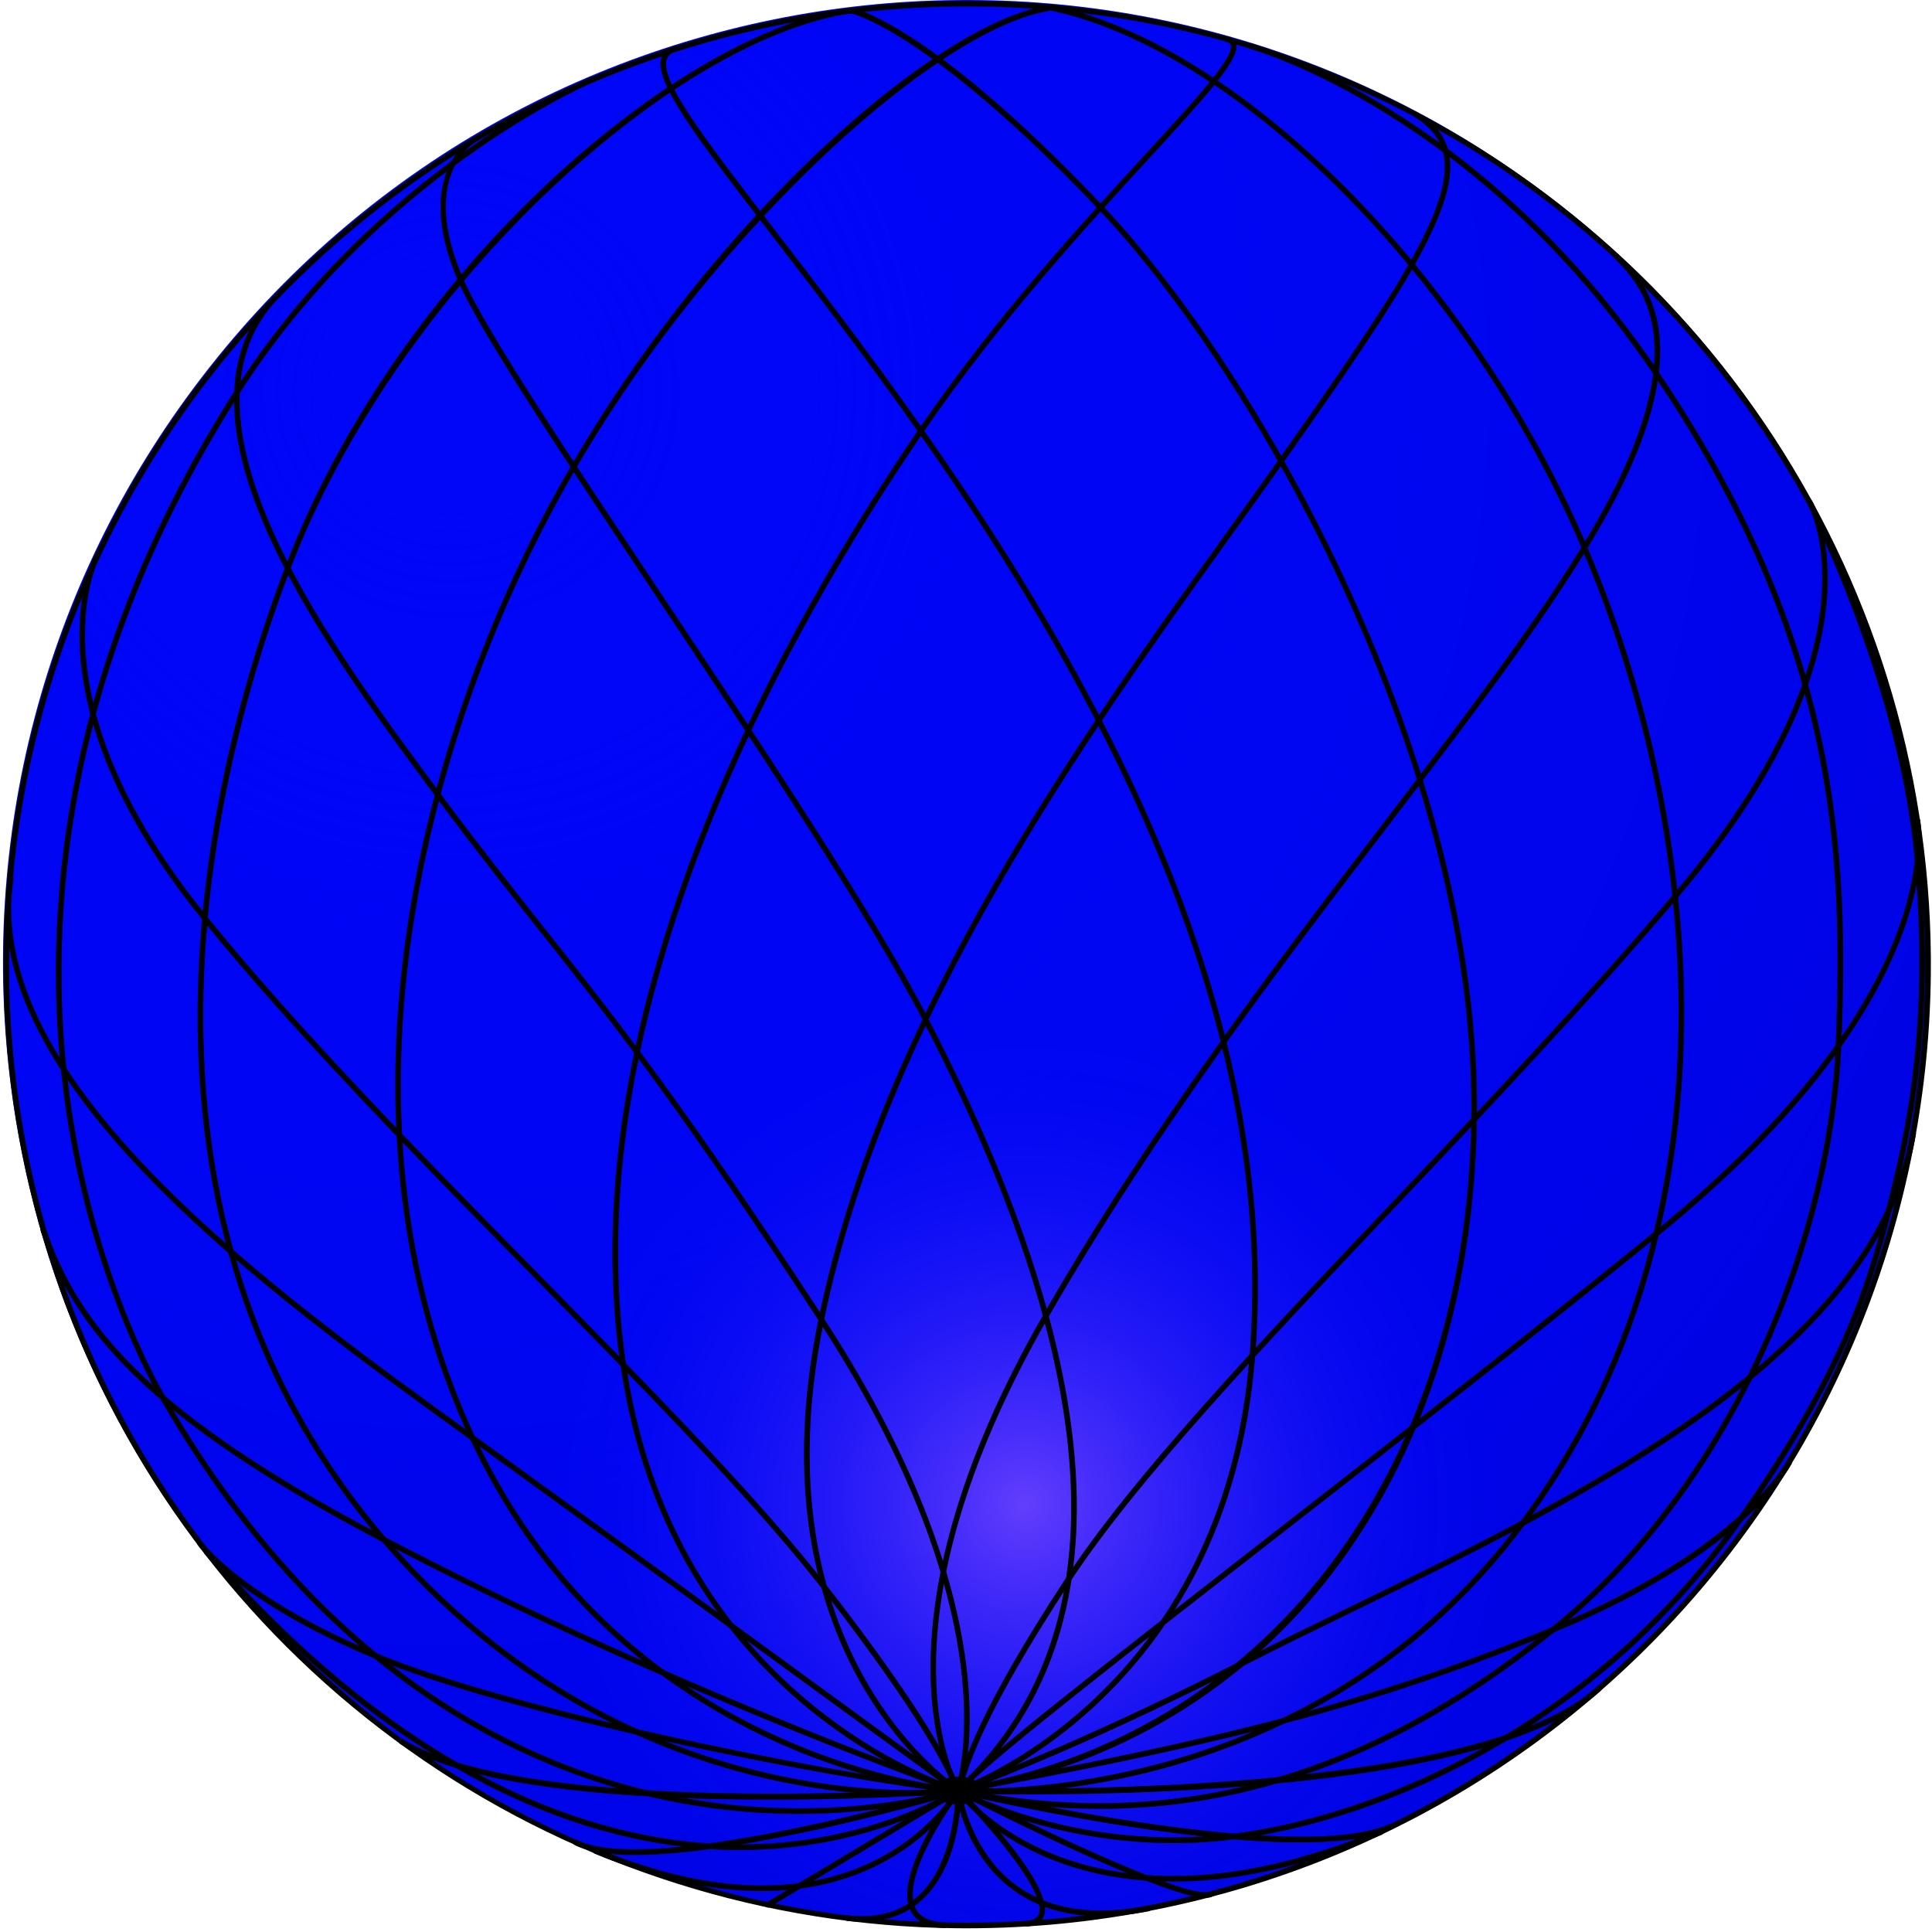 <svg width="434" height="434" viewBox="0 0 434 434" fill="none" xmlns="http://www.w3.org/2000/svg">
<path d="M353.199 48.223C260.337 -26.975 124.097 -12.655 48.899 80.207C-26.299 173.069 -11.98 309.309 80.882 384.507C173.745 459.705 309.984 445.386 385.183 352.524C460.381 259.661 446.061 123.422 353.199 48.223Z" fill="#0006F6"/>
<path d="M353.199 48.223C260.337 -26.975 124.097 -12.655 48.899 80.207C-26.299 173.069 -11.98 309.309 80.882 384.507C173.745 459.705 309.984 445.386 385.183 352.524C460.381 259.661 446.061 123.422 353.199 48.223Z" fill="url(#paint0_radial_1_4188)"/>
<path d="M353.199 48.223C260.337 -26.975 124.097 -12.655 48.899 80.207C-26.299 173.069 -11.98 309.309 80.882 384.507C173.745 459.705 309.984 445.386 385.183 352.524C460.381 259.661 446.061 123.422 353.199 48.223Z" fill="url(#paint1_radial_1_4188)"/>
<path d="M217.314 433.165C216.515 433.165 215.732 433.165 214.934 433.158C172.119 432.695 130.403 419.548 95.059 395.379C59.716 371.209 32.332 337.103 16.371 297.372C0.409 257.641 -3.413 214.069 5.386 172.166C14.186 130.263 35.213 91.909 65.808 61.955C96.409 32.004 135.203 11.798 177.286 3.895C219.37 -4.009 262.852 0.744 302.234 17.552C341.616 34.36 375.13 62.469 398.537 98.324C421.944 134.179 434.193 176.169 433.736 218.986C433.127 275.989 410.059 330.452 369.54 370.551C329.02 410.651 274.32 433.15 217.314 433.165ZM217.183 1.442C174.816 1.456 133.396 13.974 98.112 37.426C62.829 60.878 35.251 94.222 18.835 133.279C2.418 172.336 -2.106 215.369 5.828 256.986C13.762 298.603 33.802 336.953 63.437 367.231C83.161 387.492 106.709 403.639 132.716 414.739C158.723 425.838 186.674 431.669 214.95 431.894C215.741 431.902 216.531 431.909 217.314 431.909C259.681 431.897 301.102 419.38 336.387 395.929C371.671 372.478 399.25 339.134 415.666 300.077C432.083 261.019 436.607 217.986 428.673 176.368C420.738 134.751 400.697 96.401 371.061 66.124C351.338 45.862 327.792 29.715 301.786 18.615C275.78 7.515 247.83 1.685 219.555 1.461C218.767 1.445 217.974 1.445 217.184 1.445L217.183 1.442Z" fill="black"/>
<path d="M215.337 405.363H215.229C212.097 405.333 209.745 403.959 209.763 402.17C209.778 401.249 210.408 400.427 211.559 399.852C212.737 399.336 214.01 399.077 215.296 399.091C216.581 399.106 217.848 399.394 219.014 399.936C220.141 400.537 220.764 401.371 220.757 402.285C220.734 404.047 218.416 405.363 215.337 405.363ZM215.187 400.358C214.134 400.333 213.089 400.549 212.132 400.987C211.44 401.333 211.042 401.77 211.034 402.185C211.027 403.068 212.823 404.074 215.241 404.096C217.698 404.127 219.486 403.152 219.494 402.269C219.501 401.862 219.11 401.417 218.427 401.056C217.448 400.585 216.373 400.346 215.287 400.357L215.187 400.358Z" fill="black"/>
<path d="M215.263 402.883C215.203 402.883 215.144 402.875 215.086 402.86C214.442 402.676 150.404 383.478 139.314 306.261C127.768 225.844 176.355 140.292 206.349 96.448C223.446 71.46 242.915 50.279 257.133 34.81C268.41 22.536 277.323 12.845 276.463 10.09C276.394 9.883 276.225 9.584 275.511 9.422C275.348 9.386 275.206 9.286 275.115 9.146C275.025 9.005 274.993 8.835 275.027 8.671C275.065 8.507 275.166 8.365 275.308 8.274C275.45 8.184 275.622 8.153 275.787 8.187C276.211 8.243 276.611 8.415 276.942 8.685C277.274 8.955 277.524 9.312 277.665 9.715C278.702 13.016 272.031 20.471 258.057 35.672C243.87 51.11 224.432 72.245 207.389 97.165C177.507 140.852 129.08 226.091 140.573 306.077C149.963 371.462 197.621 394.784 211.592 400.274C201.159 391.652 170.659 360.246 183.871 296.289C198.059 227.625 243.144 164.774 276.065 118.874C280.057 113.315 283.896 107.965 287.519 102.829C314.242 64.981 326.58 45.912 324.261 34.696C323.555 31.295 321.428 28.547 317.75 26.305C317.608 26.215 317.507 26.073 317.468 25.91C317.429 25.746 317.456 25.574 317.543 25.43C317.586 25.359 317.643 25.297 317.71 25.248C317.777 25.2 317.853 25.165 317.934 25.145C318.014 25.126 318.098 25.123 318.18 25.136C318.262 25.149 318.34 25.179 318.411 25.222C322.403 27.664 324.721 30.673 325.496 34.435C327.915 46.142 315.485 65.404 288.555 103.558C284.923 108.695 281.085 114.052 277.093 119.618C244.235 165.422 199.24 228.14 185.112 296.55C169.55 371.853 215.137 401.423 215.597 401.717C215.726 401.797 215.822 401.922 215.866 402.067C215.909 402.213 215.899 402.37 215.835 402.508C215.788 402.62 215.708 402.715 215.606 402.782C215.504 402.849 215.385 402.884 215.263 402.883Z" fill="black"/>
<path d="M205.026 403.394C182.985 403.394 129.751 397.529 85.771 346.293C19.872 269.53 48.678 167.503 64.114 127.199C89.334 61.39 150.842 8.321 190.278 1.834C190.443 1.81 190.612 1.851 190.748 1.948C190.884 2.046 190.977 2.192 191.007 2.356C191.033 2.522 190.993 2.691 190.895 2.827C190.798 2.964 190.651 3.056 190.485 3.086C170.51 6.372 145.452 21.411 121.73 44.342C96.618 68.632 76.574 98.219 65.297 127.654C49.935 167.744 21.274 269.218 86.731 345.466C133.431 399.865 190.539 402.729 209.072 402.061C190.425 398.921 134.075 384.534 105.551 323.241C71.38 249.826 94.78 162.354 128.075 104.969C161.674 47.044 212.265 3.714 236.647 1.05C236.73 1.041 236.813 1.049 236.893 1.072C236.973 1.095 237.048 1.134 237.112 1.186C237.177 1.238 237.231 1.302 237.271 1.375C237.311 1.448 237.337 1.528 237.346 1.611C237.355 1.694 237.347 1.777 237.324 1.857C237.301 1.937 237.262 2.011 237.21 2.076C237.158 2.141 237.094 2.195 237.021 2.235C236.948 2.275 236.868 2.3 236.785 2.31C212.745 4.935 161.62 49.669 129.169 105.596C96.035 162.705 72.727 249.731 106.691 322.701C140.706 395.779 214.56 401.568 215.304 401.613C215.461 401.625 215.608 401.694 215.717 401.807C215.826 401.921 215.89 402.07 215.895 402.228C215.9 402.383 215.847 402.535 215.746 402.654C215.645 402.773 215.504 402.851 215.35 402.872C211.922 403.257 208.475 403.432 205.026 403.394Z" fill="black"/>
<path d="M166.098 415.595H165.3C137.133 415.38 93.566 403.672 45.946 349.081C45.835 348.953 45.779 348.786 45.79 348.618C45.802 348.449 45.88 348.291 46.007 348.179C46.07 348.124 46.143 348.081 46.223 348.054C46.303 348.027 46.387 348.016 46.471 348.022C46.555 348.027 46.636 348.05 46.712 348.087C46.787 348.125 46.854 348.177 46.909 348.241C94.214 402.481 137.405 414.118 165.311 414.325H166.102C187.666 414.325 203.527 407.761 210.689 404.108C191.672 408.263 172.017 408.587 152.874 405.06C120.277 399.095 73.685 378.743 36.821 315.669C36.675 315.431 20.768 289.759 14.78 249.109C9.26 211.607 11.279 153.292 52.259 88.452C83.985 38.255 132.281 17.488 132.765 17.281C132.919 17.222 133.089 17.226 133.24 17.29C133.391 17.355 133.511 17.475 133.575 17.627C133.639 17.778 133.641 17.948 133.582 18.102C133.522 18.255 133.406 18.379 133.256 18.448C132.78 18.655 84.837 39.275 53.324 89.14C12.559 153.641 10.54 211.634 16.029 248.929C21.979 289.317 37.74 314.767 37.901 315.013C74.52 377.667 120.728 397.875 153.04 403.81C188.063 410.228 214.802 401.73 215.063 401.645C215.209 401.599 215.367 401.607 215.508 401.667C215.649 401.728 215.763 401.837 215.831 401.975C215.898 402.111 215.913 402.267 215.873 402.414C215.834 402.561 215.742 402.688 215.616 402.773C215.424 402.904 196.2 415.595 166.098 415.595Z" fill="black"/>
<path d="M193.668 431.712C192.527 431.709 191.386 431.64 190.252 431.504C190.089 431.48 189.942 431.394 189.842 431.263C189.742 431.132 189.696 430.968 189.715 430.804C189.734 430.64 189.816 430.491 189.943 430.386C190.071 430.282 190.234 430.231 190.398 430.245C196.901 431.005 202.229 429.547 206.236 425.908C212.938 419.804 214.297 409.072 214.566 404.466C209.184 411.989 185.885 438.021 133.543 416.395C133.388 416.33 133.265 416.207 133.201 416.053C133.136 415.898 133.135 415.724 133.197 415.569C133.265 415.417 133.388 415.296 133.542 415.232C133.695 415.168 133.868 415.165 134.023 415.223C193.296 439.728 214.501 402.334 214.707 401.95C214.775 401.828 214.881 401.733 215.008 401.677C215.136 401.622 215.278 401.609 215.413 401.643C215.548 401.676 215.668 401.752 215.756 401.86C215.843 401.968 215.893 402.102 215.897 402.241C215.904 402.901 216.166 418.57 207.083 426.838C203.535 430.076 199.028 431.712 193.668 431.712Z" fill="black"/>
<path d="M230.691 432.763C230.529 432.761 230.373 432.697 230.257 432.584C230.14 432.471 230.071 432.317 230.064 432.155C230.057 431.993 230.113 431.834 230.219 431.711C230.326 431.589 230.475 431.512 230.637 431.496C232.134 431.358 233.017 430.851 233.347 429.945C233.553 429.262 233.571 428.535 233.4 427.842C231.361 426.988 229.428 425.898 227.643 424.594C216.442 416.449 214.699 402.899 214.63 402.331C214.615 402.199 214.641 402.066 214.704 401.949C214.767 401.832 214.865 401.738 214.983 401.678C215.104 401.625 215.238 401.608 215.368 401.632C215.498 401.655 215.618 401.717 215.713 401.809C217.601 403.705 232.09 418.46 234.437 426.905C240.909 429.469 248.739 429.876 257.821 428.088C257.985 428.06 258.154 428.096 258.292 428.189C258.431 428.281 258.529 428.424 258.565 428.587C258.597 428.751 258.562 428.922 258.469 429.061C258.375 429.201 258.231 429.298 258.066 429.331C249.092 431.096 241.269 430.774 234.728 428.372C234.818 429.045 234.752 429.731 234.537 430.375C234.03 431.773 232.756 432.579 230.752 432.763H230.691ZM216.274 404.197C217.203 408.265 220.143 417.585 228.396 423.579C229.818 424.609 231.334 425.501 232.925 426.243C230.545 419.949 221.487 409.624 216.274 404.197Z" fill="black"/>
<path d="M212.156 433.103H212.132C208.248 432.953 205.684 431.622 204.509 429.149C201.392 422.586 209.307 409.757 212.998 404.345L172.834 428.428C172.69 428.514 172.519 428.54 172.356 428.499C172.193 428.459 172.053 428.356 171.966 428.213C171.923 428.142 171.894 428.063 171.881 427.981C171.869 427.899 171.872 427.815 171.892 427.734C171.912 427.654 171.948 427.578 171.998 427.511C172.047 427.444 172.11 427.388 172.181 427.345L214.942 401.704C215.068 401.63 215.215 401.602 215.359 401.624C215.503 401.646 215.635 401.718 215.733 401.826C215.83 401.935 215.887 402.073 215.893 402.219C215.9 402.365 215.856 402.508 215.768 402.625C215.63 402.809 202.05 421.019 205.65 428.604C206.609 430.623 208.805 431.705 212.175 431.844C212.342 431.847 212.501 431.916 212.617 432.037C212.733 432.157 212.796 432.318 212.793 432.485C212.79 432.652 212.721 432.811 212.601 432.927C212.48 433.043 212.319 433.106 212.152 433.103H212.156Z" fill="black"/>
<path d="M142.692 416.696C136.983 416.696 132.22 416.043 129.073 414.462C128.998 414.425 128.932 414.374 128.878 414.312C128.823 414.249 128.782 414.177 128.756 414.098C128.73 414.019 128.721 413.936 128.728 413.853C128.735 413.771 128.758 413.691 128.796 413.617C128.833 413.543 128.884 413.477 128.946 413.423C129.009 413.368 129.081 413.327 129.16 413.3C129.238 413.274 129.321 413.263 129.403 413.269C129.486 413.275 129.567 413.296 129.641 413.333C143.597 420.35 192.561 407.875 209.374 403.253C187.748 404.474 114.433 407.314 89.897 391.776C89.754 391.687 89.653 391.544 89.616 391.38C89.579 391.216 89.608 391.043 89.698 390.901C89.787 390.758 89.93 390.657 90.094 390.62C90.258 390.582 90.43 390.612 90.573 390.701C118.51 408.404 214.249 401.695 215.217 401.618C215.374 401.606 215.529 401.652 215.654 401.748C215.778 401.845 215.863 401.983 215.891 402.138C215.919 402.293 215.888 402.452 215.805 402.586C215.723 402.72 215.593 402.818 215.442 402.862C213.144 403.538 168.371 416.696 142.692 416.696Z" fill="black"/>
<path d="M215.258 402.882C215.152 402.883 215.046 402.856 214.952 402.805C214.858 402.754 214.779 402.68 214.721 402.59C214.506 402.237 193.172 366.816 234.535 295.028C258.894 252.766 286.455 216.674 310.786 184.84C327.729 162.654 343.736 141.696 355.41 122.68C382.387 78.713 368.96 64.609 363.223 58.584L362.67 58.009C362.555 57.885 362.494 57.721 362.5 57.552C362.505 57.383 362.578 57.223 362.701 57.107C362.761 57.05 362.832 57.005 362.91 56.976C362.987 56.947 363.07 56.933 363.153 56.936C363.236 56.939 363.317 56.958 363.392 56.993C363.468 57.028 363.535 57.077 363.591 57.138L364.137 57.706C370.072 63.941 383.974 78.541 356.483 123.337C344.783 142.414 328.754 163.395 311.784 185.605C287.491 217.421 259.943 253.473 235.634 295.658C199.068 359.123 211.781 393.646 215.105 400.602C216.955 394.56 220.571 383.367 239.049 355.077C254.196 331.892 282.409 302.097 312.272 270.553C333.758 247.859 355.97 224.399 376.076 200.669C423.904 144.243 406.178 113.459 405.994 113.159C405.948 113.089 405.916 113.009 405.901 112.926C405.886 112.843 405.888 112.758 405.907 112.676C405.925 112.594 405.96 112.516 406.009 112.448C406.058 112.379 406.12 112.321 406.192 112.277C406.264 112.233 406.344 112.204 406.427 112.191C406.51 112.178 406.596 112.182 406.677 112.203C406.759 112.224 406.836 112.26 406.903 112.311C406.97 112.362 407.027 112.426 407.069 112.499C407.26 112.806 425.525 144.289 377.044 201.49C356.915 225.243 334.689 248.719 313.194 271.42C283.37 302.919 255.194 332.675 240.109 355.775C221.361 384.464 218.006 395.426 216.21 401.314L215.865 402.441C215.828 402.555 215.76 402.657 215.667 402.733C215.575 402.809 215.462 402.857 215.343 402.871L215.258 402.882Z" fill="black"/>
<path d="M215.267 402.879C215.162 402.879 215.058 402.853 214.966 402.804C214.874 402.754 214.795 402.683 214.737 402.595C214.662 402.477 214.628 402.337 214.639 402.197C214.65 402.057 214.706 401.925 214.799 401.82C220.802 395.171 248.194 373.829 282.87 346.806C310.584 325.211 341.993 300.737 371.663 276.662C437.954 222.885 430.161 184.699 430.077 184.323C430.039 184.16 430.068 183.989 430.156 183.847C430.245 183.705 430.386 183.604 430.549 183.567C430.712 183.529 430.883 183.558 431.025 183.646C431.167 183.735 431.268 183.876 431.305 184.039C431.398 184.423 439.443 223.306 372.461 277.644C342.782 301.726 311.36 326.209 283.646 347.804C251.963 372.493 226.368 392.438 217.709 400.683C225.064 397.919 247.383 389.137 279.532 372.693C286.702 369.023 294.463 365.245 302.686 361.246C355.227 335.666 420.62 303.837 429.157 254.574C429.17 254.492 429.199 254.413 429.243 254.343C429.288 254.272 429.345 254.211 429.413 254.163C429.481 254.115 429.558 254.081 429.639 254.063C429.72 254.046 429.804 254.044 429.886 254.059C430.051 254.088 430.198 254.181 430.294 254.318C430.391 254.454 430.429 254.624 430.401 254.789C421.753 304.698 356.038 336.68 303.237 362.383C295.023 366.382 287.269 370.159 280.106 373.821C240.455 394.104 215.72 402.763 215.474 402.847C215.407 402.869 215.337 402.88 215.267 402.879Z" fill="black"/>
<path d="M231.073 403.094C222.144 403.094 216.248 402.917 215.235 402.879C215.079 402.874 214.931 402.811 214.819 402.704C214.706 402.596 214.638 402.45 214.626 402.295C214.615 402.139 214.661 401.985 214.756 401.862C214.852 401.739 214.989 401.655 215.143 401.627C273.196 390.764 306.238 382.98 348.592 365.53C390.915 348.08 401.271 328.389 401.371 328.19C401.452 328.049 401.583 327.945 401.738 327.898C401.893 327.851 402.06 327.866 402.204 327.939C402.349 328.012 402.46 328.137 402.515 328.289C402.569 328.442 402.563 328.609 402.498 328.758C402.083 329.579 391.897 349.048 349.066 366.695C308.113 383.58 275.853 391.441 221.415 401.735C245.621 402.042 334.367 401.566 358.764 378.835C358.888 378.724 359.051 378.665 359.217 378.673C359.383 378.68 359.54 378.752 359.653 378.874C359.767 378.995 359.828 379.156 359.824 379.323C359.82 379.489 359.751 379.647 359.632 379.763C337.177 400.676 263.789 403.094 231.073 403.094Z" fill="black"/>
<path d="M263.461 422.685C229.482 422.685 214.943 402.886 214.751 402.609C214.676 402.505 214.636 402.381 214.635 402.254C214.633 402.126 214.671 402.001 214.743 401.896C214.813 401.787 214.915 401.704 215.035 401.657C215.155 401.61 215.286 401.602 215.411 401.635C216.155 401.811 290.231 419.23 312.057 409.788C312.133 409.753 312.216 409.734 312.299 409.731C312.383 409.729 312.467 409.743 312.545 409.773C312.624 409.803 312.695 409.848 312.756 409.906C312.817 409.964 312.865 410.034 312.899 410.11C312.932 410.187 312.95 410.27 312.952 410.354C312.953 410.438 312.938 410.521 312.906 410.599C312.875 410.677 312.829 410.748 312.77 410.808C312.711 410.867 312.641 410.915 312.563 410.947C312.018 411.185 311.442 411.398 310.835 411.608C310.826 411.722 310.785 411.831 310.717 411.923C310.649 412.015 310.557 412.087 310.451 412.13C291.843 419.868 276.268 422.685 263.461 422.685ZM216.946 403.285C222.589 409.603 249.036 434.093 304.733 413.043C279.238 417.027 227.556 405.722 216.946 403.285Z" fill="black"/>
<path d="M270.909 426.312C260.829 426.312 216.916 403.811 214.967 402.813C214.827 402.73 214.724 402.597 214.68 402.441C214.635 402.285 214.652 402.118 214.726 401.974C214.801 401.829 214.928 401.719 215.081 401.666C215.234 401.612 215.402 401.62 215.551 401.686C229.269 408.741 266.103 426.682 271.685 424.962C271.765 424.938 271.849 424.929 271.932 424.937C272.015 424.945 272.095 424.969 272.169 425.009C272.243 425.048 272.308 425.101 272.361 425.165C272.414 425.23 272.454 425.304 272.478 425.384C272.502 425.464 272.511 425.548 272.503 425.631C272.494 425.714 272.47 425.794 272.43 425.868C272.391 425.942 272.337 426.007 272.273 426.059C272.208 426.112 272.134 426.152 272.054 426.176C271.681 426.276 271.295 426.322 270.909 426.312Z" fill="black"/>
<path d="M263.628 414.042C235.253 414.042 215.063 402.972 214.833 402.841C214.701 402.767 214.6 402.649 214.548 402.507C214.496 402.365 214.496 402.209 214.549 402.067C214.602 401.925 214.704 401.807 214.836 401.734C214.968 401.661 215.122 401.637 215.27 401.667C262.491 411.602 306.051 399.809 348.436 365.624C390.337 331.822 410.742 275.503 412.367 234.682C414.086 191.699 412.351 144.67 371.517 84.209C331.769 25.338 281.446 11.162 280.94 11.024C280.782 10.976 280.649 10.869 280.57 10.725C280.49 10.582 280.469 10.412 280.512 10.254C280.555 10.095 280.658 9.959 280.799 9.875C280.941 9.791 281.109 9.765 281.269 9.803C281.776 9.941 332.536 24.22 372.572 83.5C413.613 144.276 415.363 191.539 413.636 234.737C411.993 275.839 391.442 332.557 349.234 366.604C308.001 399.863 265.655 412.078 219.938 403.871C237.978 411.523 257.712 414.297 277.162 411.916C311.003 407.548 358.584 386.529 390.629 340.635C413.007 308.584 419.034 289.729 423.683 271.671C428.474 253.07 433.318 230.123 430.124 193.121C426.877 155.55 407.287 115.921 407.086 115.529C407.043 115.455 407.017 115.373 407.007 115.287C406.997 115.202 407.005 115.116 407.03 115.034C407.055 114.952 407.096 114.876 407.151 114.81C407.206 114.744 407.274 114.691 407.35 114.652C407.427 114.613 407.511 114.591 407.596 114.586C407.682 114.58 407.767 114.593 407.848 114.621C407.929 114.65 408.003 114.695 408.065 114.754C408.128 114.812 408.178 114.883 408.213 114.961C408.413 115.36 428.121 155.196 431.382 193.016C434.591 230.219 429.724 253.288 424.91 271.988C420.227 290.159 414.162 309.137 391.668 341.357C359.379 387.596 311.428 408.769 277.319 413.176C272.779 413.756 268.206 414.045 263.628 414.042Z" fill="black"/>
<path d="M219.804 403.045C216.874 403.045 215.198 402.93 215.091 402.922C214.936 402.91 214.791 402.842 214.683 402.73C214.575 402.618 214.513 402.471 214.507 402.316C214.501 402.161 214.552 402.01 214.649 401.89C214.747 401.77 214.884 401.689 215.037 401.663C284.122 390.293 329.451 331.249 330.514 251.232C331.566 172.329 282.141 84.288 246.705 46.969C208.741 6.989 191.291 3.013 191.122 2.982C190.958 2.949 190.814 2.852 190.721 2.712C190.628 2.573 190.594 2.402 190.626 2.238C190.659 2.073 190.755 1.928 190.894 1.835C191.033 1.741 191.203 1.706 191.368 1.738C192.082 1.884 209.286 5.714 247.625 46.096C283.2 83.567 332.832 171.991 331.78 251.256C331.265 289.779 320.661 324.256 301.118 350.957C281.718 377.458 254.258 394.931 221.4 401.771C240.769 401.51 301.164 396.121 341.529 341.783C391.645 274.317 381.535 184.665 355.364 123.265C329.562 62.712 277.826 10.651 235.027 2.168C234.863 2.135 234.719 2.038 234.626 1.899C234.533 1.759 234.499 1.589 234.531 1.424C234.564 1.26 234.66 1.115 234.799 1.021C234.938 0.927 235.108 0.893 235.273 0.924C278.448 9.484 330.575 61.864 356.531 122.766C382.84 184.489 392.981 274.64 342.544 342.535C300.681 398.894 237.461 403.045 219.804 403.045Z" fill="black"/>
<path d="M215.141 402.922H215.11C214.977 402.914 214.85 402.865 214.747 402.781C214.643 402.697 214.569 402.582 214.535 402.454C214.504 402.339 211.334 391.145 184.717 356.953C169.532 337.453 145.496 312.971 120.054 287.054C93.553 260.054 66.146 232.133 45.426 206.568C4.884 156.552 20.959 125.178 21.13 124.861C21.212 124.715 21.347 124.606 21.508 124.558C21.669 124.511 21.842 124.529 21.99 124.608C22.063 124.647 22.128 124.7 22.18 124.764C22.232 124.828 22.272 124.902 22.295 124.981C22.319 125.06 22.326 125.144 22.317 125.226C22.308 125.308 22.283 125.388 22.243 125.46C22.081 125.767 6.444 156.46 46.41 205.768C67.092 231.286 94.476 259.181 120.962 286.161C146.434 312.109 170.486 336.615 185.719 356.177C206.846 383.315 213.249 395.906 215.083 400.275C217.122 392.095 222.689 356.207 183.965 296.762C152.85 248.996 137.335 229.443 120.907 208.738C113.898 199.909 106.659 190.773 98.137 179.304C73.578 146.224 36.467 96.231 60.151 67.711C60.259 67.582 60.413 67.5 60.581 67.485C60.749 67.47 60.916 67.522 61.046 67.63C61.175 67.738 61.257 67.893 61.272 68.06C61.287 68.228 61.235 68.395 61.127 68.525C38.081 96.277 74.838 145.786 99.159 178.544C107.665 190.005 114.904 199.128 121.898 207.954C137.621 227.761 153.881 248.251 185.026 296.07C229.575 364.457 215.88 402.146 215.734 402.512C215.689 402.632 215.608 402.736 215.502 402.81C215.396 402.883 215.27 402.922 215.141 402.922Z" fill="black"/>
<path d="M215.14 402.92C215.031 402.919 214.924 402.89 214.828 402.836C214.733 402.783 214.653 402.706 214.595 402.613C214.523 402.487 214.495 402.34 214.518 402.196C214.54 402.052 214.61 401.92 214.717 401.822C251.59 368.074 249.103 310.005 207.332 229.236C195.079 205.552 169.615 167.321 147.152 133.588C126.11 101.99 107.937 74.699 102.94 63.229C92.384 38.977 106.103 30.85 106.241 30.77C106.313 30.728 106.392 30.701 106.475 30.69C106.557 30.68 106.641 30.685 106.721 30.708C106.802 30.73 106.877 30.768 106.942 30.82C107.007 30.871 107.061 30.936 107.101 31.009C107.142 31.08 107.169 31.159 107.18 31.241C107.191 31.323 107.185 31.407 107.164 31.486C107.143 31.566 107.106 31.641 107.055 31.707C107.005 31.772 106.942 31.827 106.87 31.869C106.341 32.176 94.024 39.569 104.099 62.722C109.051 74.092 128.074 102.65 148.211 132.888C170.689 166.644 196.17 204.906 208.453 228.652C249.594 308.201 252.787 365.97 217.988 400.455C230.263 395.046 275.673 370.63 280.74 304.116C285.43 242.485 261.094 174.79 206.358 97.168C193.821 79.395 182.19 64.302 172.848 52.173C156.595 31.076 146.784 18.34 148.573 12.913C148.809 12.258 149.21 11.675 149.737 11.22C150.264 10.766 150.9 10.455 151.582 10.318C151.743 10.272 151.916 10.292 152.062 10.373C152.208 10.455 152.316 10.591 152.362 10.752C152.407 10.912 152.387 11.085 152.306 11.231C152.225 11.377 152.089 11.485 151.928 11.531C151.447 11.616 150.996 11.824 150.62 12.135C150.243 12.446 149.953 12.849 149.778 13.305C148.197 18.103 158.407 31.346 173.854 51.398C183.204 63.535 194.843 78.643 207.387 96.439C262.307 174.305 286.713 242.27 281.999 304.207C276.103 381.691 215.954 402.68 215.347 402.887C215.28 402.909 215.211 402.921 215.14 402.92Z" fill="black"/>
<path d="M215.143 402.918C215.072 402.919 215.002 402.909 214.935 402.887C214.291 402.657 149.834 379.925 85.962 346.438C32.446 318.387 16.547 298.196 9.131 276.509C9.081 276.351 9.095 276.18 9.169 276.032C9.244 275.885 9.374 275.772 9.53 275.719C9.687 275.666 9.858 275.676 10.007 275.747C10.156 275.819 10.272 275.946 10.328 276.101C17.645 297.497 33.406 317.457 86.553 345.317C141.037 373.883 195.934 394.612 211.205 400.193C197.025 389.844 143.708 350.945 105.753 323.484L104.225 322.379C60.643 290.849 -5.21 243.214 1.768 197.305C1.794 197.139 1.884 196.99 2.019 196.889C2.154 196.789 2.323 196.745 2.49 196.768C2.656 196.794 2.805 196.884 2.904 197.019C3.003 197.155 3.045 197.324 3.019 197.49C-3.844 242.64 61.634 290.005 104.963 321.35L106.499 322.456C150.411 354.223 214.874 401.307 215.52 401.775C215.642 401.865 215.728 401.996 215.762 402.143C215.795 402.291 215.775 402.447 215.704 402.581C215.651 402.684 215.57 402.77 215.471 402.829C215.372 402.889 215.258 402.919 215.143 402.918Z" fill="black"/>
<path d="M215.383 402.908L215.314 402.9C186.863 399.67 115.305 385.642 83.738 372.407C53.713 359.822 44.777 347.587 44.408 347.073C44.311 346.936 44.272 346.767 44.299 346.602C44.327 346.436 44.418 346.288 44.554 346.19C44.621 346.141 44.698 346.106 44.779 346.087C44.86 346.068 44.944 346.065 45.026 346.078C45.108 346.092 45.187 346.122 45.257 346.166C45.328 346.21 45.389 346.268 45.437 346.336C45.529 346.458 54.588 358.819 84.229 371.24C113.647 383.577 183.039 397.964 215.46 401.641C215.62 401.66 215.768 401.74 215.872 401.864C215.976 401.989 216.028 402.148 216.019 402.31C216.009 402.471 215.938 402.623 215.82 402.734C215.702 402.845 215.547 402.907 215.385 402.908H215.383Z" fill="black"/>
<defs>
<radialGradient id="paint0_radial_1_4188" cx="0" cy="0" r="1" gradientUnits="userSpaceOnUse" gradientTransform="translate(100.204 86.546) scale(359.166)">
<stop stop-color="#0008FF" stop-opacity="0"/>
<stop offset="1" stop-color="#0000CA" stop-opacity="0.38"/>
</radialGradient>
<radialGradient id="paint1_radial_1_4188" cx="0" cy="0" r="1" gradientUnits="userSpaceOnUse" gradientTransform="translate(229.834 338.085) rotate(-141) scale(108.179)">
<stop stop-color="#7145FF" stop-opacity="0.878"/>
<stop offset="1" stop-color="#0008FF" stop-opacity="0"/>
</radialGradient>
</defs>
</svg>

